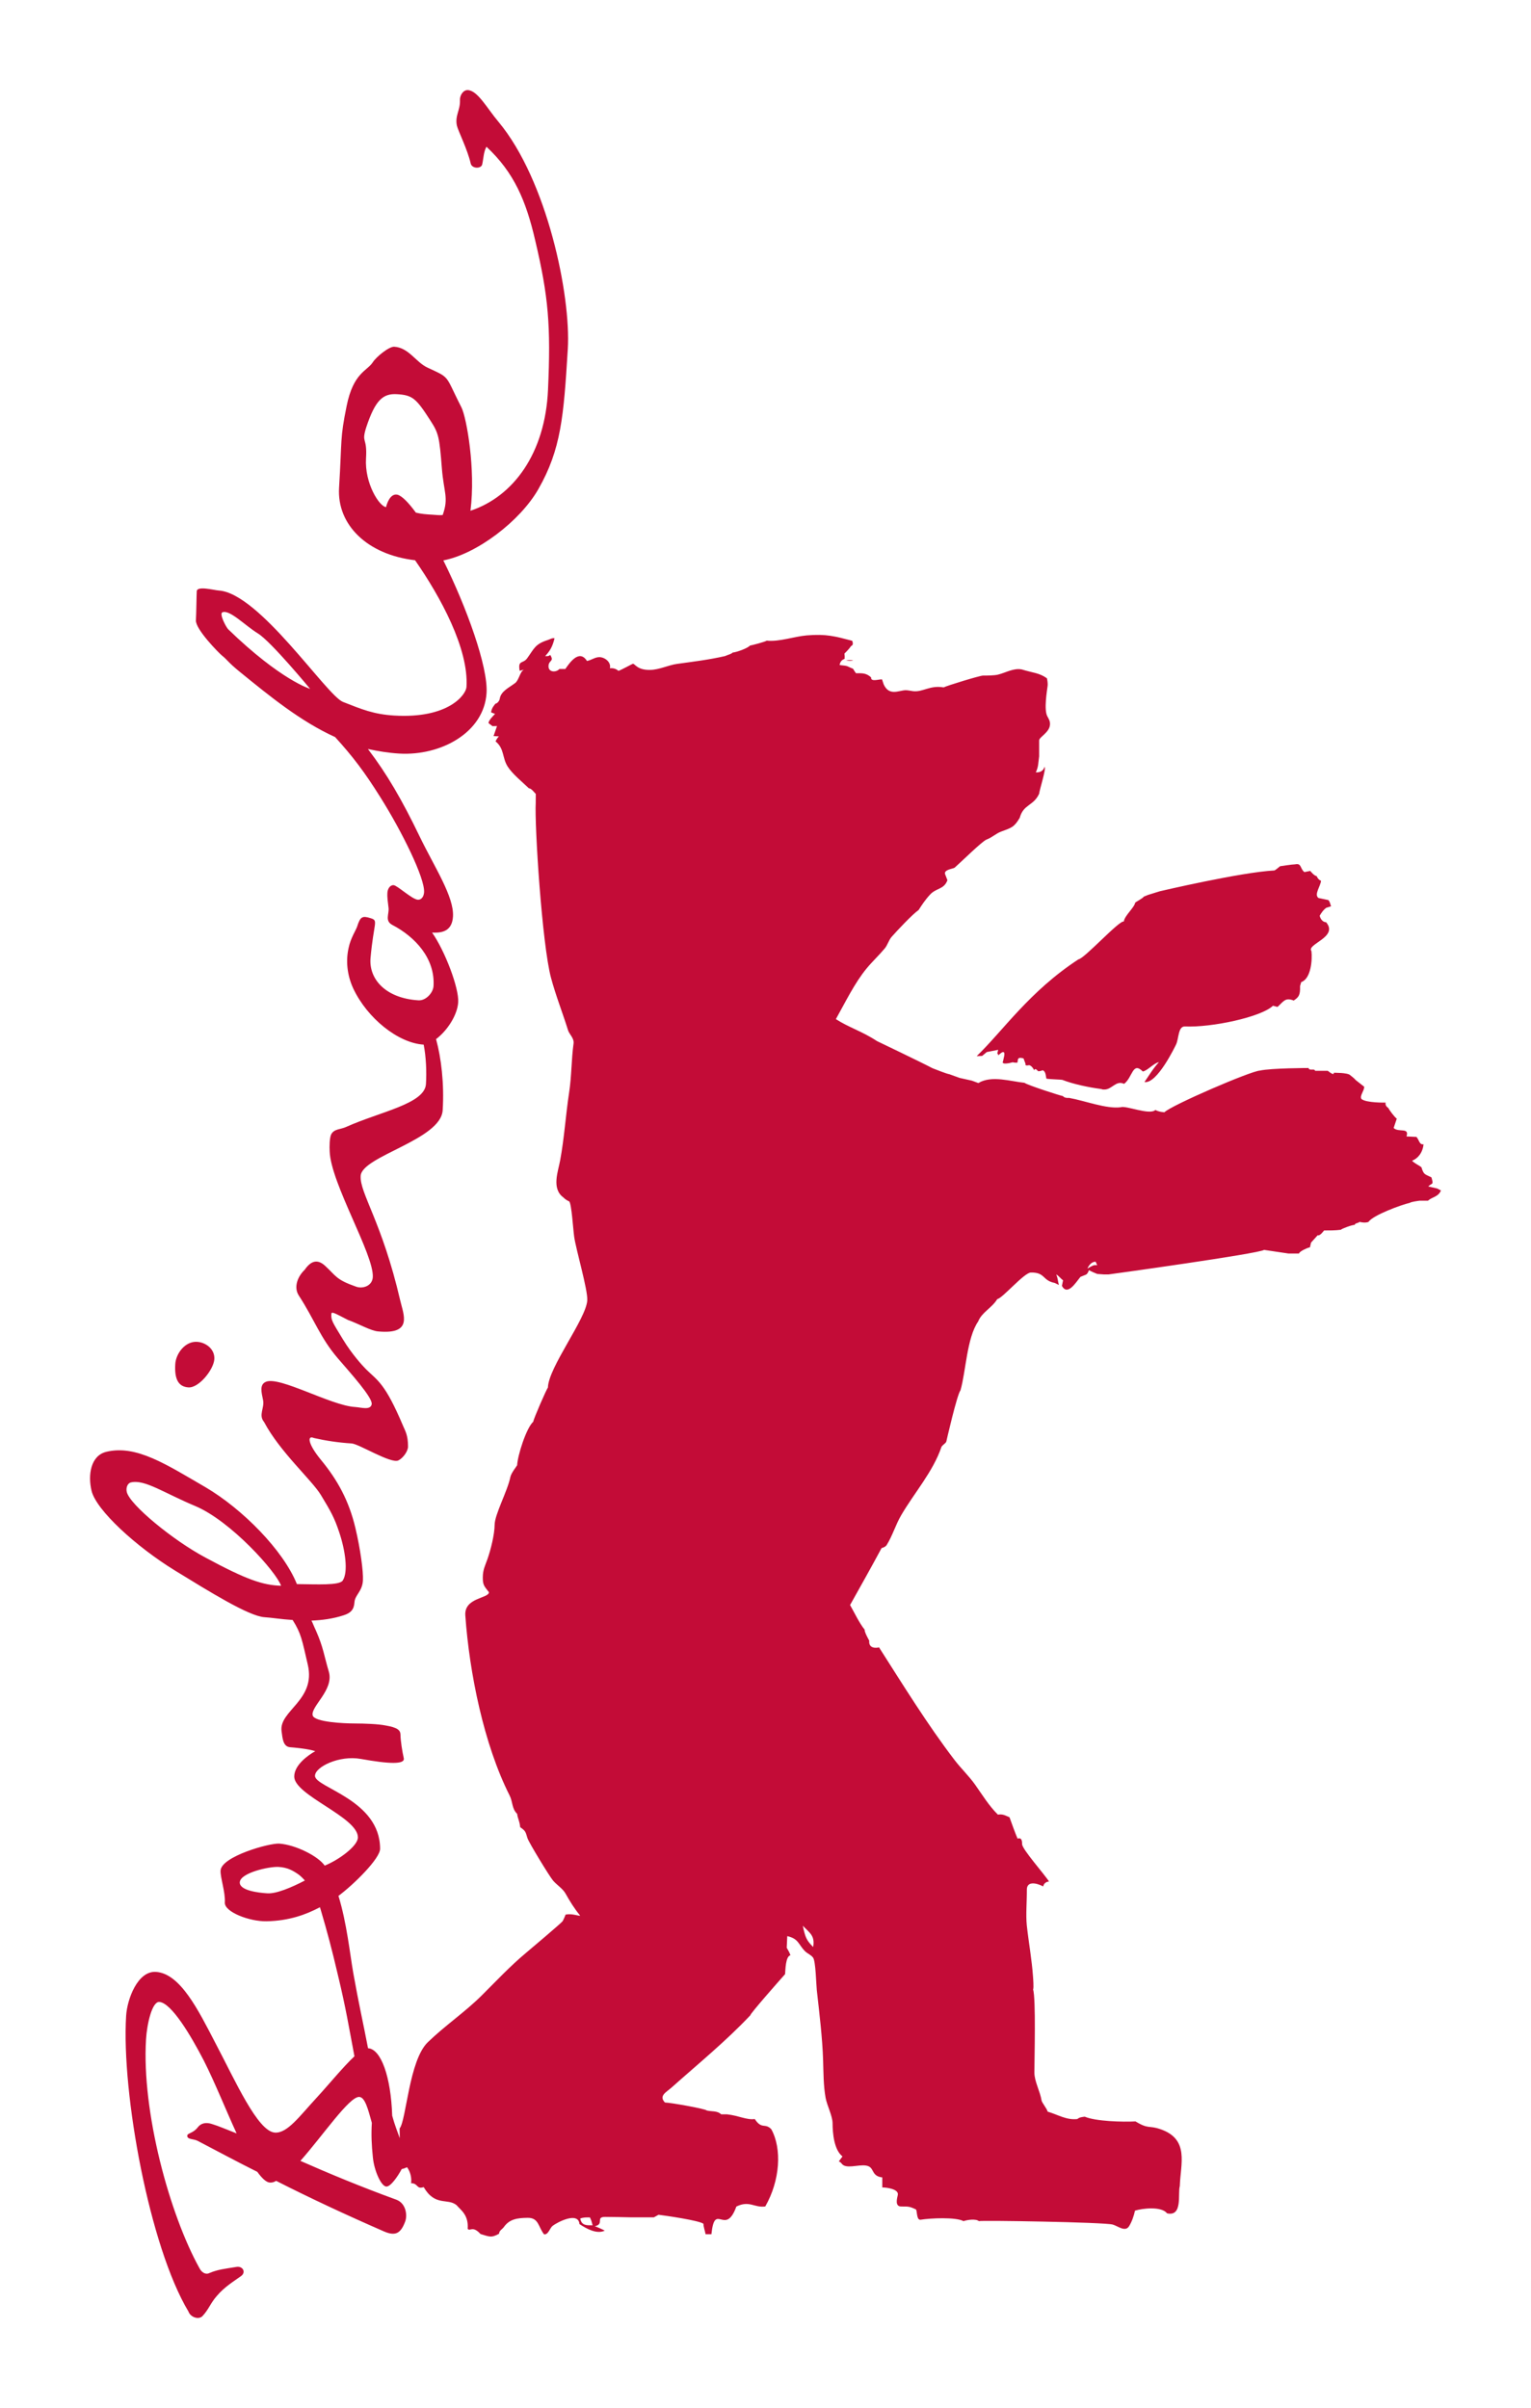 <?xml version="1.0" encoding="UTF-8" standalone="no"?>
<!-- Created with Inkscape (http://www.inkscape.org/) -->
<svg
   xmlns:svg="http://www.w3.org/2000/svg"
   xmlns="http://www.w3.org/2000/svg"
   version="1.0"
   width="301.181"
   height="473.705"
   id="svg2407">
  <defs
     id="defs2409" />
  <g
     transform="translate(-252.216,-100.098)"
     id="layer1">
    <path
       d="M 368.262,536.305 C 367.602,536.296 366.981,536.278 366.36,536.527 C 366.639,537.946 367.637,537.857 368.795,537.853 C 368.626,537.219 368.56,536.877 368.262,536.305 z M 410.148,478.927 C 410.632,481.225 410.844,481.753 412.179,483.11 C 412.574,480.892 411.514,480.351 410.148,478.927 z M 467.752,348.303 C 466.967,348.277 466.413,349.004 466.129,349.651 C 467.033,349.146 467.331,348.871 468.058,348.991 L 467.752,348.303 z M 315.151,475.286 C 312.415,476.732 309.115,477.956 304.676,478.049 C 301.283,478.116 296.333,476.209 296.448,474.364 C 296.573,472.31 295.526,469.396 295.61,468.061 C 295.779,465.294 305.212,462.633 307.164,462.77 C 310.379,463.001 314.814,465.245 316.092,467.099 C 318.74,466.048 322.625,463.271 322.625,461.542 C 322.625,457.541 310.1,453.279 310.1,449.58 C 310.1,447.331 312.77,445.407 314.233,444.586 C 312.894,444.125 310.149,443.876 309.293,443.81 C 307.856,443.695 307.794,441.978 307.607,440.652 C 307.048,436.629 314.406,434.594 312.77,427.591 C 311.63,422.681 311.475,421.457 309.785,418.778 C 307.523,418.64 305.696,418.321 304.254,418.232 C 301.176,418.046 293.384,413.185 286.687,409.083 C 279.005,404.372 271.137,397.17 270.228,393.369 C 269.483,390.269 270.042,386.432 273.146,385.692 C 279.036,384.272 284.926,388.189 292.661,392.673 C 299.93,396.957 307.944,405.069 310.623,411.721 C 314.544,411.753 318.948,412.014 319.631,411.03 C 320.762,409.344 320.132,405.06 318.961,401.561 C 317.986,398.611 317.267,397.378 315.351,394.207 C 313.568,391.249 307.275,385.718 304.166,379.833 C 303.021,378.48 304.263,377.087 303.975,375.571 C 303.66,374.005 303.212,372.462 304.547,371.916 C 307.257,370.803 317.311,376.591 322.03,376.879 C 323.263,376.954 325.073,377.571 325.335,376.356 C 325.601,375.092 321.13,370.164 318.669,367.295 C 315.214,363.272 314.074,359.679 310.996,354.947 C 309.954,353.346 310.734,351.244 312.153,349.891 C 313.493,347.948 314.792,347.838 316.18,349.115 C 318.354,351.124 318.309,351.825 322.243,353.2 C 323.552,353.692 325.446,353.084 325.552,351.341 C 325.818,346.928 317.307,332.909 317.072,326.615 C 317.023,325.684 317.028,323.932 317.378,323.231 C 317.963,322.136 319.192,322.313 320.354,321.768 C 327.029,318.774 335.771,317.248 336.01,313.35 C 336.161,310.99 336.037,307.992 335.562,305.597 C 330.533,305.291 324.443,300.381 321.711,294.554 C 320.438,291.795 320.247,288.979 320.797,286.561 C 321.188,284.637 322.261,283.053 322.474,282.366 C 323.095,280.405 323.485,280.201 325.148,280.729 C 326.723,281.221 325.734,281.479 325.104,288.61 C 324.776,292.713 328.08,296.483 334.546,296.882 C 335.983,296.971 337.42,295.41 337.5,294.075 C 337.833,288.633 333.872,284.375 329.38,282.042 C 327.88,281.23 328.785,279.944 328.652,278.698 C 328.519,277.456 328.364,276.724 328.43,275.695 C 328.47,274.981 328.927,274.183 329.65,274.227 C 330.369,274.272 333.291,277.026 334.418,277.092 C 335.136,277.137 335.589,276.445 335.642,275.624 C 335.815,272.857 331.318,263.72 327.002,256.864 C 323.907,251.936 321.618,248.911 318.141,245.093 C 311.328,241.997 305.341,237.101 299.451,232.311 C 297.096,230.412 296.83,229.778 295.938,229.108 C 295.251,228.55 290.652,223.87 290.758,222.127 C 290.834,220.894 290.882,216.925 290.922,216.411 C 290.984,215.284 294.306,216.202 295.229,216.26 C 303.239,216.748 316.478,236.954 319.698,238.183 C 323.419,239.646 325.729,240.609 329.73,240.857 C 340.41,241.509 343.887,236.777 343.984,235.238 C 344.446,227.747 338.888,217.515 333.868,210.308 C 324.456,209.217 318.473,203.322 318.917,196.035 C 319.511,186.389 319.077,186.491 320.403,179.98 C 321.733,173.367 324.439,173.11 325.565,171.345 C 326.226,170.307 328.745,168.245 329.77,168.307 C 332.644,168.484 334.01,171.349 336.316,172.414 C 338.281,173.327 339.181,173.704 339.829,174.343 C 340.694,175.199 341.093,176.525 342.995,180.246 C 344.002,182.264 345.816,192.425 344.765,200.573 C 353.179,197.787 359.463,189.312 360.022,176.778 C 360.59,164.142 360.115,158.452 357.498,147.368 C 355.707,139.638 353.365,134.036 347.91,128.963 C 347.329,130.058 347.368,131.091 347.08,132.413 C 346.921,133.331 345.071,133.322 344.818,132.276 C 344.171,129.455 342.33,125.836 342.091,124.793 C 341.691,122.811 342.791,121.747 342.703,119.786 C 342.654,118.855 343.341,117.764 344.264,117.821 C 346.215,117.937 348.06,121.449 350.274,124.057 C 359.867,135.562 364.555,158.31 363.912,168.777 C 363.104,182.016 362.603,188.478 358.11,196.341 C 354.531,202.608 345.998,209.093 339.43,210.339 C 344.016,219.582 348.242,231.277 347.932,236.409 C 347.457,244.206 338.933,248.836 330.719,248.335 C 328.665,248.211 326.625,247.878 324.594,247.443 C 328.311,252.309 331.296,257.436 334.773,264.652 C 337.7,270.701 341.563,276.502 341.328,280.401 C 341.159,283.071 339.478,283.687 337.216,283.55 C 339.776,287.209 342.525,294.487 342.352,297.255 C 342.197,299.823 340.157,302.892 337.997,304.51 C 339.008,308.178 339.625,313.261 339.301,318.499 C 338.946,324.344 323.401,327.516 323.166,331.414 C 322.957,334.803 327.353,340.426 330.941,355.892 C 331.588,358.717 333.509,362.642 326.647,362.017 C 325.215,361.932 322.789,360.509 320.669,359.759 C 318.021,358.398 317.427,358.021 317.4,358.593 C 317.342,359.839 317.56,360.087 319.675,363.573 C 321.418,366.443 323.512,368.749 324.221,369.454 C 326.466,371.685 327.92,372.085 331.513,380.6 C 331.934,381.602 332.484,382.405 332.484,384.667 C 332.484,385.581 331.504,386.942 330.581,387.39 C 329.131,388.1 322.824,384.139 321.387,384.051 C 318.731,383.886 316.256,383.501 313.963,382.982 C 312.65,382.387 312.69,384.042 315.378,387.31 C 318.633,391.267 320.86,395.325 322.124,400.651 C 323.113,404.803 323.716,409.282 323.609,411.03 C 323.476,413.185 322.035,413.864 321.946,415.296 C 321.857,416.733 321.201,417.416 319.835,417.846 C 317.733,418.543 315.551,418.822 313.484,418.902 C 313.675,419.221 313.936,419.958 314.389,420.916 C 315.839,424.198 315.972,425.83 316.912,428.979 C 317.932,432.54 313.324,435.787 313.723,437.539 C 314.029,438.887 320.043,439.135 321.897,439.135 C 324.075,439.144 326.616,439.242 328.045,439.526 C 330.413,439.925 330.985,440.457 330.998,441.335 C 331.012,442.541 331.349,444.661 331.646,445.965 C 331.925,447.234 328.781,447.114 323.201,446.112 C 318.961,445.349 314.207,447.673 314.18,449.429 C 314.149,451.758 326.989,454.099 326.989,463.79 C 326.989,465.671 321.959,470.696 318.797,473.055 C 320.434,478.342 321.068,484.56 321.711,488.215 C 322.784,494.26 323.68,498.127 324.616,503.024 C 327.184,503.179 329.118,508.656 329.371,516.294 C 329.827,518.019 330.408,519.443 330.856,520.715 L 330.83,518.804 C 332.151,517.203 332.67,505.423 336.369,501.848 C 339.731,498.588 343.656,495.945 346.947,492.676 C 349.808,489.833 352.58,486.858 355.689,484.267 C 356.478,483.611 362.71,478.338 362.887,478.045 C 363.127,477.637 363.304,477.176 363.481,476.736 C 364.723,476.475 365.921,477.007 366.36,476.954 C 365.145,475.472 364.364,474.177 363.446,472.559 C 362.905,471.605 361.716,470.882 360.998,470.022 C 360.279,469.161 356.257,462.575 355.977,461.684 C 355.582,460.442 355.658,460.318 354.549,459.537 C 354.407,458.193 354.057,457.865 353.95,456.916 C 352.873,455.865 353.121,454.596 352.469,453.301 C 347.395,443.264 344.557,429.196 343.754,417.886 C 343.505,414.365 348.34,414.564 348.406,413.327 C 347.457,412.103 347.164,411.894 347.196,410.307 C 347.218,408.887 347.626,408.151 348.096,406.838 C 348.757,404.976 349.511,401.924 349.52,400.066 C 349.524,398.026 352.096,393.329 352.611,390.668 C 352.775,389.843 353.946,388.424 353.95,388.33 C 354.043,386.419 355.733,381.035 357.121,379.771 C 357.148,379.274 359.738,373.331 360.004,373.065 C 360.08,369.122 367.522,359.542 367.744,355.914 C 367.872,353.843 365.548,346.019 365.167,343.376 C 364.972,342.036 364.657,336.834 364.187,336.435 C 363.783,336.262 363.348,335.987 363.051,335.659 C 360.661,333.929 362.018,330.514 362.408,328.376 C 363.233,323.941 363.499,319.417 364.178,314.991 C 364.67,311.766 364.608,308.595 365.047,305.384 C 365.189,304.32 364.227,303.601 363.965,302.776 C 362.883,299.295 361.57,296.017 360.607,292.434 C 358.847,285.838 357.356,262.439 357.605,257.995 L 357.614,256.274 C 357.259,255.932 356.767,255.192 356.257,255.169 C 354.97,253.936 352.997,252.34 352.07,250.867 C 350.992,249.151 351.449,247.355 349.706,245.944 C 349.87,245.581 350.074,245.235 350.362,244.955 L 349.311,244.898 L 349.99,242.924 L 349.098,242.946 L 348.313,242.343 C 348.331,241.824 349.236,240.906 349.608,240.538 L 348.814,240.227 C 348.987,239.252 349.386,238.937 349.684,238.515 C 350.043,238.515 350.473,237.925 350.517,237.606 C 350.739,236.067 352.327,235.402 353.556,234.466 C 354.323,233.885 354.553,232.089 355.285,231.863 C 355.006,231.867 354.713,231.996 354.447,232.067 C 354.052,229.858 355.077,230.754 355.919,229.596 C 357.308,227.685 357.45,226.798 360.009,225.99 C 360.434,225.857 360.834,225.551 361.308,225.667 C 360.882,227.396 360.368,228.19 359.463,229.166 C 359.84,229.188 360.164,229.215 360.452,228.927 C 361.317,230.315 360.12,229.885 360.12,231.184 C 360.12,232.386 361.628,232.417 362.266,231.699 L 363.428,231.699 C 364.262,230.492 366.165,227.711 367.686,230.124 C 368.56,229.96 369.256,229.37 370.116,229.37 C 371.207,229.37 372.485,230.377 372.196,231.557 C 372.84,231.499 373.385,231.645 373.882,232.067 C 374.432,231.894 376.636,230.674 376.716,230.674 C 377.164,230.674 377.55,231.947 380.153,231.88 C 381.989,231.836 383.666,230.94 385.422,230.696 C 388.655,230.248 391.676,229.889 394.86,229.157 C 395.49,228.86 396.022,228.807 396.35,228.47 C 397.153,228.39 399.238,227.654 399.77,227.086 C 399.952,227.09 402.835,226.332 403.039,226.124 C 405.518,226.385 408.472,225.299 410.898,225.095 C 414.783,224.771 416.499,225.272 419.857,226.15 C 420.141,226.829 419.91,227.068 419.635,227.192 C 419.262,227.742 418.814,228.199 418.335,228.665 C 418.389,229.011 418.402,229.361 418.366,229.707 C 417.785,229.916 417.475,230.319 417.391,230.922 C 419.338,231.118 418.677,231.144 420.03,231.65 C 420.194,231.96 420.402,232.253 420.611,232.541 C 421.879,232.532 422.598,232.47 423.587,233.357 C 423.467,234.311 425.148,233.69 425.729,233.748 L 426.053,234.719 C 427.113,237.065 428.984,235.939 430.319,235.876 C 430.776,235.859 431.393,236.014 431.858,236.067 C 433.801,236.276 435.14,234.852 437.85,235.322 C 438.542,234.967 444.977,232.998 445.585,232.998 C 446.37,232.998 447.776,232.994 448.534,232.812 C 450.042,232.452 451.635,231.45 453.245,231.796 C 455.449,232.479 456.646,232.444 458.168,233.526 C 458.27,233.898 458.358,234.608 458.309,234.994 C 458.181,236.014 457.551,239.673 458.239,240.986 C 458.531,241.549 458.788,241.882 458.775,242.574 C 458.735,244.179 456.637,245.084 456.637,245.749 L 456.637,248.885 C 456.438,250.331 456.518,250.867 455.985,252.038 C 456.886,252.091 457.502,251.67 457.693,250.969 C 458.128,251.062 456.637,255.733 456.637,256.243 C 455.524,258.669 453.542,258.287 452.823,260.971 C 451.728,262.824 451.235,262.922 449.133,263.698 C 448.153,264.062 447.368,264.856 446.281,265.259 C 445.408,265.588 440.972,269.969 440.014,270.786 C 439.757,271.003 437.846,271.154 438.134,272.05 L 438.595,273.256 C 437.903,275.123 436.373,274.759 435.176,276.086 C 434.222,277.11 433.57,278.112 432.927,279.115 C 431.716,279.94 428.607,283.275 427.627,284.384 C 427.028,285.062 426.842,285.98 426.265,286.672 C 425.13,288.034 423.817,289.249 422.695,290.611 C 420.313,293.502 418.491,297.308 416.65,300.576 C 419.16,302.209 421.844,302.985 424.74,304.901 C 424.74,304.901 433.557,309.123 435.659,310.236 C 436.559,310.564 438.254,311.287 438.99,311.42 L 440.99,312.143 L 443.412,312.684 L 444.685,313.155 C 447.27,311.571 451.133,312.857 453.741,313.101 C 454.344,313.572 461.152,315.754 461.312,315.714 C 461.578,316.055 462.115,316.122 462.514,316.073 C 465.654,316.627 469.81,318.273 472.662,317.918 C 473.699,317.505 478.365,319.541 479.51,318.446 C 480.077,318.765 480.632,318.84 481.275,318.907 C 482.596,317.545 498.292,310.777 500.049,310.706 C 502.249,310.205 509.624,310.196 509.624,310.196 C 509.797,310.844 510.804,310.196 510.924,310.751 L 513.425,310.751 C 514.352,311.487 514.636,311.509 514.609,311.137 C 514.609,311.137 517.355,311.083 517.843,311.616 C 518.211,311.908 518.61,312.21 518.92,312.574 L 520.584,313.878 C 520.606,314.698 519.63,315.674 520.042,316.29 C 520.983,317.08 524.797,317 524.797,317 C 524.704,317.443 524.939,317.812 525.311,318.038 C 525.498,318.432 526.544,319.861 526.992,320.158 L 526.376,321.994 C 527.343,322.934 529.525,321.803 528.904,323.657 L 530.86,323.75 C 531.41,324.353 531.427,325.342 532.257,325.2 C 532.084,326.877 531.139,327.99 530.017,328.429 C 530.283,328.846 531.401,329.347 531.844,329.724 C 532.31,331.259 532.519,331.05 533.809,331.707 C 534.27,333.286 533.995,332.723 533.179,333.494 L 534.927,333.893 L 535.681,334.284 C 535.175,335.561 533.929,335.561 533.126,336.297 L 531.463,336.297 C 531.463,336.297 529.742,336.515 529.569,336.719 C 527.946,337.073 522.278,339.149 521.417,340.48 C 520.654,340.746 519.679,340.466 519.679,340.466 C 519.395,340.737 518.69,340.724 518.721,341.061 C 518.375,340.985 516.131,341.797 515.998,342.014 C 514.875,342.161 513.824,342.152 512.685,342.152 C 512.685,342.152 511.851,343.331 511.438,343.087 L 510.125,344.542 L 509.908,345.478 C 509.748,345.425 507.779,346.245 507.77,346.689 L 505.686,346.689 L 500.891,345.975 C 499.747,346.733 471.176,350.694 470.302,350.8 L 469.371,350.8 L 468.071,350.707 C 467.521,350.481 466.954,350.255 466.43,349.958 C 466.337,350.259 466.155,350.698 465.836,350.845 L 464.767,351.279 C 463.876,352.348 462.243,355.102 461.121,353.062 L 461.343,351.958 C 461.024,351.758 460.585,351.168 460.008,350.796 C 460.359,351.732 460.288,351.989 460.518,352.876 L 459.702,352.477 C 457.227,352.002 457.884,350.374 455.005,350.428 C 453.679,350.454 449.395,355.533 448.406,355.648 C 447.324,357.422 445.372,358.229 444.645,360.052 C 442.401,363.303 442.232,369.911 441.163,373.597 C 440.458,374.497 438.373,383.7 438.365,383.722 C 438.165,384.108 437.522,384.423 437.402,384.787 C 435.752,389.621 432.053,393.795 429.499,398.172 C 428.399,400.048 427.827,402.124 426.647,404.031 C 426.434,404.372 426.008,404.528 425.64,404.639 C 423.618,408.395 421.529,412.116 419.444,415.837 C 420.309,417.354 421.245,419.363 422.323,420.703 C 422.221,421.115 423.214,422.845 423.214,422.845 C 423.063,424.446 424.602,424.308 425.143,424.167 C 429.845,431.529 434.692,439.397 439.997,446.325 C 441.274,447.997 442.813,449.447 444.033,451.163 C 445.461,453.177 446.751,455.319 448.521,457.067 C 449.537,456.929 449.909,457.213 450.81,457.59 C 451.324,458.996 451.808,460.411 452.393,461.79 C 453.227,461.502 453.289,462.304 453.289,462.885 C 453.289,463.875 457.782,468.913 458.58,470.23 C 458.048,470.235 457.498,470.647 457.445,471.193 C 455.883,470.394 454.198,470.208 454.22,471.858 C 454.242,473.987 453.99,476.799 454.211,478.865 C 454.571,482.165 455.196,485.58 455.427,488.871 C 455.444,489.111 455.622,491.262 455.444,491.452 C 456.025,493.138 455.702,505.286 455.702,507.831 C 455.702,509.521 456.85,511.583 457.112,513.287 C 457.183,513.743 458.141,514.852 458.314,515.5 C 460.31,516.072 461.969,517.194 464.155,516.954 C 464.55,516.595 465.1,516.555 465.61,516.489 C 467.756,517.407 473.079,517.553 475.598,517.42 C 478.179,519.004 478.17,518.148 480.485,518.946 C 486.264,520.924 484.441,525.785 484.308,530.14 C 483.874,531.564 484.938,536.207 481.807,535.502 C 480.698,534.074 476.964,534.513 475.491,534.975 C 475.274,535.986 474.893,537.117 474.347,538.008 C 473.584,539.272 472.125,537.99 471.114,537.711 C 469.446,537.241 445.226,536.851 444.782,537.037 C 444.157,536.514 442.463,536.793 441.757,537.037 C 440.285,536.212 435.202,536.447 433.344,536.757 C 432.519,536.895 432.652,535.179 432.435,534.757 C 431.184,534.136 430.905,534.154 429.499,534.154 C 428.195,534.154 428.705,532.531 428.833,531.874 C 429.068,530.703 426.54,530.397 425.782,530.406 L 425.782,528.437 C 423.733,528.198 424.177,526.769 423.121,526.264 C 421.795,525.63 419.289,526.752 418.114,526.02 C 417.79,525.816 417.661,525.421 417.227,525.288 L 417.954,524.308 C 416.282,523.026 416.007,519.709 416.003,517.779 C 415.998,516.347 414.898,514.258 414.632,512.785 C 414.193,510.364 414.22,507.827 414.14,505.423 C 413.993,500.85 413.399,496.131 412.898,491.585 C 412.774,490.441 412.685,485.917 412.171,485.208 C 411.749,484.635 411.053,484.414 410.565,483.921 C 409.243,482.578 409.354,481.491 407.088,480.968 L 406.981,483.252 C 407.261,483.722 407.54,484.214 407.713,484.733 C 406.751,484.95 406.729,487.58 406.662,488.445 C 405.38,489.882 399.73,496.291 399.823,496.544 C 394.98,501.675 389.573,506.079 384.322,510.759 C 383.289,511.681 381.754,512.373 383.027,513.703 C 384.087,513.703 391.086,514.959 391.237,515.265 C 392.195,515.513 393.312,515.274 394.093,516.028 L 395.25,516.028 C 397.566,516.276 399.078,517.172 400.697,516.954 C 402.098,519.083 402.706,517.646 403.952,518.964 C 406.063,522.796 405.686,529.04 402.759,534.15 C 400.577,534.442 399.65,532.903 397.073,534.167 C 394.878,540.204 392.833,533.072 392.168,539.614 L 391.019,539.614 C 390.895,538.926 390.625,538.252 390.594,537.551 C 389.795,536.913 383.205,535.959 381.763,535.782 L 380.845,536.292 L 376.494,536.292 C 375.762,536.261 371.953,536.203 371.278,536.203 C 369.274,536.203 371.19,537.609 369.229,538.044 C 369.899,538.279 370.555,538.571 371.185,538.904 C 369.597,539.676 367.522,538.483 366.209,537.618 C 365.996,535.085 361.858,537.241 360.918,537.973 C 360.395,538.376 360.066,539.782 359.237,539.627 C 358.057,538.101 358.217,536.354 355.986,536.385 C 353.999,536.416 352.447,536.611 351.329,538.208 C 351.023,538.638 350.393,538.9 350.402,539.503 C 348.845,540.403 348.433,540.062 346.752,539.574 C 345.151,537.826 344.685,539.135 344.22,538.549 C 344.419,535.795 342.858,534.868 342.024,533.883 C 340.223,532.438 337.837,534.212 335.562,530.344 C 334.072,530.814 334.555,529.595 333.087,529.572 C 333.234,528.512 332.928,527.28 332.289,526.432 C 331.952,526.592 331.597,526.725 331.242,526.792 C 330.502,528.175 329.078,530.287 328.204,530.233 C 327.184,530.171 325.823,527.098 325.57,524.508 C 325.312,522.019 325.224,520.059 325.366,517.7 C 324.607,514.972 324.026,512.67 322.895,512.604 C 320.948,512.484 315.737,520.201 311.311,525.182 C 316.73,527.572 323.059,530.224 330.213,532.828 C 332.12,533.564 332.391,535.95 331.908,537.152 C 331.043,539.472 329.978,540.022 327.77,539.068 C 320.341,535.826 313.231,532.513 306.538,529.111 C 306.108,529.395 305.696,529.475 305.283,529.448 C 304.565,529.404 303.691,528.526 302.835,527.342 C 298.839,525.346 294.945,523.252 291.153,521.27 C 290.355,520.809 289.002,521.035 289.055,520.214 C 289.086,519.7 290.213,519.771 291.113,518.591 C 291.783,517.704 292.821,517.562 293.934,517.939 C 295.247,518.329 296.852,519.043 298.764,519.78 C 296.67,515.22 294.528,509.836 292.324,505.476 C 289.743,500.478 285.915,494.065 283.551,493.918 C 282.118,493.83 281.121,498.3 280.943,501.281 C 280.074,515.442 285.538,535.658 291.472,546.324 C 291.845,547.065 292.63,547.628 293.375,547.26 C 295.069,546.541 296.413,546.417 298.706,546.045 C 299.957,545.81 300.702,547.091 299.62,547.854 C 298.329,548.803 296.404,549.921 294.847,551.779 C 293.632,553.15 293.242,554.467 292.031,555.731 C 291.264,556.507 289.658,555.895 289.303,554.844 C 281.617,542.057 276.096,511.854 277.027,496.664 C 277.222,493.377 279.293,487.784 282.881,488.006 C 287.711,488.303 291.277,495.63 294.595,502.012 C 298.471,509.357 302.906,519.416 306.299,519.62 C 308.756,519.771 311.124,516.413 314.548,512.71 C 316.974,510.076 319.76,506.643 321.942,504.611 C 320.855,498.877 320.261,495.133 318.695,488.649 C 317.471,483.425 316.628,480.262 315.267,475.641 L 315.151,475.286 z M 312.193,470.026 C 311.59,469.348 311.076,468.922 310.818,468.753 C 309.829,468.083 308.769,467.449 306.986,467.356 C 305.137,467.259 299.5,468.518 299.385,470.368 C 299.287,471.982 302.973,472.439 304.813,472.55 C 306.556,472.661 309.541,471.414 312.193,470.026 z M 307.514,412.045 C 306.552,409.309 297.642,399.303 290.585,396.345 C 284.478,393.795 280.673,391.071 277.972,391.719 C 277.275,391.887 276.96,392.81 277.16,393.608 C 277.759,396.105 286.199,403.069 292.625,406.497 C 300.764,410.883 303.917,411.93 307.514,412.045 z M 328.151,199.859 C 328.555,198.337 329.317,197.153 330.435,197.424 C 331.344,197.69 332.604,199.003 334.028,200.945 C 335.145,201.216 336.068,201.278 337.301,201.349 C 338.121,201.402 338.467,201.473 339.297,201.42 C 340.538,197.991 339.509,196.976 339.146,192.261 C 338.653,186.012 338.498,185.32 336.902,182.854 C 334.081,178.459 333.389,177.829 330.315,177.643 C 327.543,177.47 326.04,178.809 324.261,184.163 C 323.246,187.396 324.488,185.945 324.221,190.252 C 323.92,195.179 326.834,199.717 328.151,199.859 z M 313.222,235.61 C 313.222,235.61 305.527,226.288 302.968,224.718 C 300.405,223.143 297.424,219.99 295.983,220.544 C 295.273,220.819 296.71,223.507 297.118,223.902 C 307.479,233.934 313.222,235.61 313.222,235.61 z M 506.985,270.129 C 508.303,269.854 507.912,270.927 508.813,271.655 L 509.966,271.424 C 510.285,271.801 510.733,272.333 511.234,272.453 C 511.385,272.835 511.695,273.22 512.086,273.353 C 512.046,274.343 510.644,276.103 511.598,276.751 L 513.532,277.159 C 513.895,277.589 513.864,277.864 514.064,278.383 L 513.137,278.671 C 512.543,279.07 512.086,279.78 511.833,280.232 C 511.931,280.818 512.423,281.527 513.079,281.51 C 515.625,284.468 509.159,285.812 510.205,287.2 C 510.405,288.872 510.121,292.655 508.192,293.298 L 507.965,294.088 C 508.032,295.951 507.637,296.292 506.719,296.922 C 505.047,296.27 504.75,297.068 503.53,298.182 L 502.639,297.946 C 500.328,300.177 490.558,302.257 485.315,302.022 C 483.962,301.965 484.127,304.404 483.581,305.553 C 483.395,305.93 479.842,313.376 477.358,312.955 C 478.183,311.753 479.146,310.165 480.201,309.052 C 479.266,309.167 477.886,310.777 477.026,310.875 C 474.999,308.848 475.03,312.05 473.349,313.314 C 471.752,312.547 470.985,314.427 469.49,314.427 C 468.701,314.427 469.393,314.396 468.643,314.299 C 466.377,314.002 463.312,313.354 461.215,312.534 C 461.042,312.467 458.66,312.409 458.07,312.29 C 457.915,311.766 457.986,310.826 457.294,310.635 C 456.873,310.866 456.429,310.822 456.429,310.822 C 456.429,310.822 455.786,310.01 455.679,310.658 C 455.169,309.655 454.668,309.642 454.668,309.642 C 453.688,309.837 453.967,309.389 453.967,309.389 L 453.564,308.307 C 452.14,307.903 452.553,308.755 452.34,309.15 C 452.047,309.154 451.732,309.141 451.444,309.065 L 450.677,309.247 C 449.053,309.527 449.532,308.875 449.532,308.875 L 449.714,308.041 C 450.091,306.471 449.12,307.26 449.12,307.26 C 448.153,308.072 448.836,307.491 448.401,307.362 L 448.579,306.617 L 446.339,307.056 L 445.425,307.815 L 444.348,307.863 C 449.577,302.825 454.699,295.143 464.368,288.819 C 465.521,288.708 472.449,281.048 473.296,281.381 C 473.424,280.228 475.38,278.64 475.531,277.66 C 475.744,277.465 477.123,276.76 477.221,276.485 L 478.064,276.143 L 480.361,275.429 C 480.361,275.429 496.394,271.664 502.94,271.331 C 503.238,271.18 503.819,270.67 504.032,270.502 C 504.032,270.502 506.458,270.125 506.985,270.129 z M 418.681,229.969 L 420.074,229.969 C 419.4,230.266 418.681,229.969 418.681,229.969 z M 289.299,373.025 C 287.245,372.896 286.518,371.308 286.696,368.434 C 286.82,366.381 288.625,363.915 290.984,364.061 C 292.727,364.168 294.501,365.512 294.382,367.463 C 294.257,369.512 291.352,373.149 289.299,373.025"
       id="path115"
       style="fill:#c30c37;fill-opacity:1;fill-rule:nonzero;stroke:none" />
  </g>
</svg>
